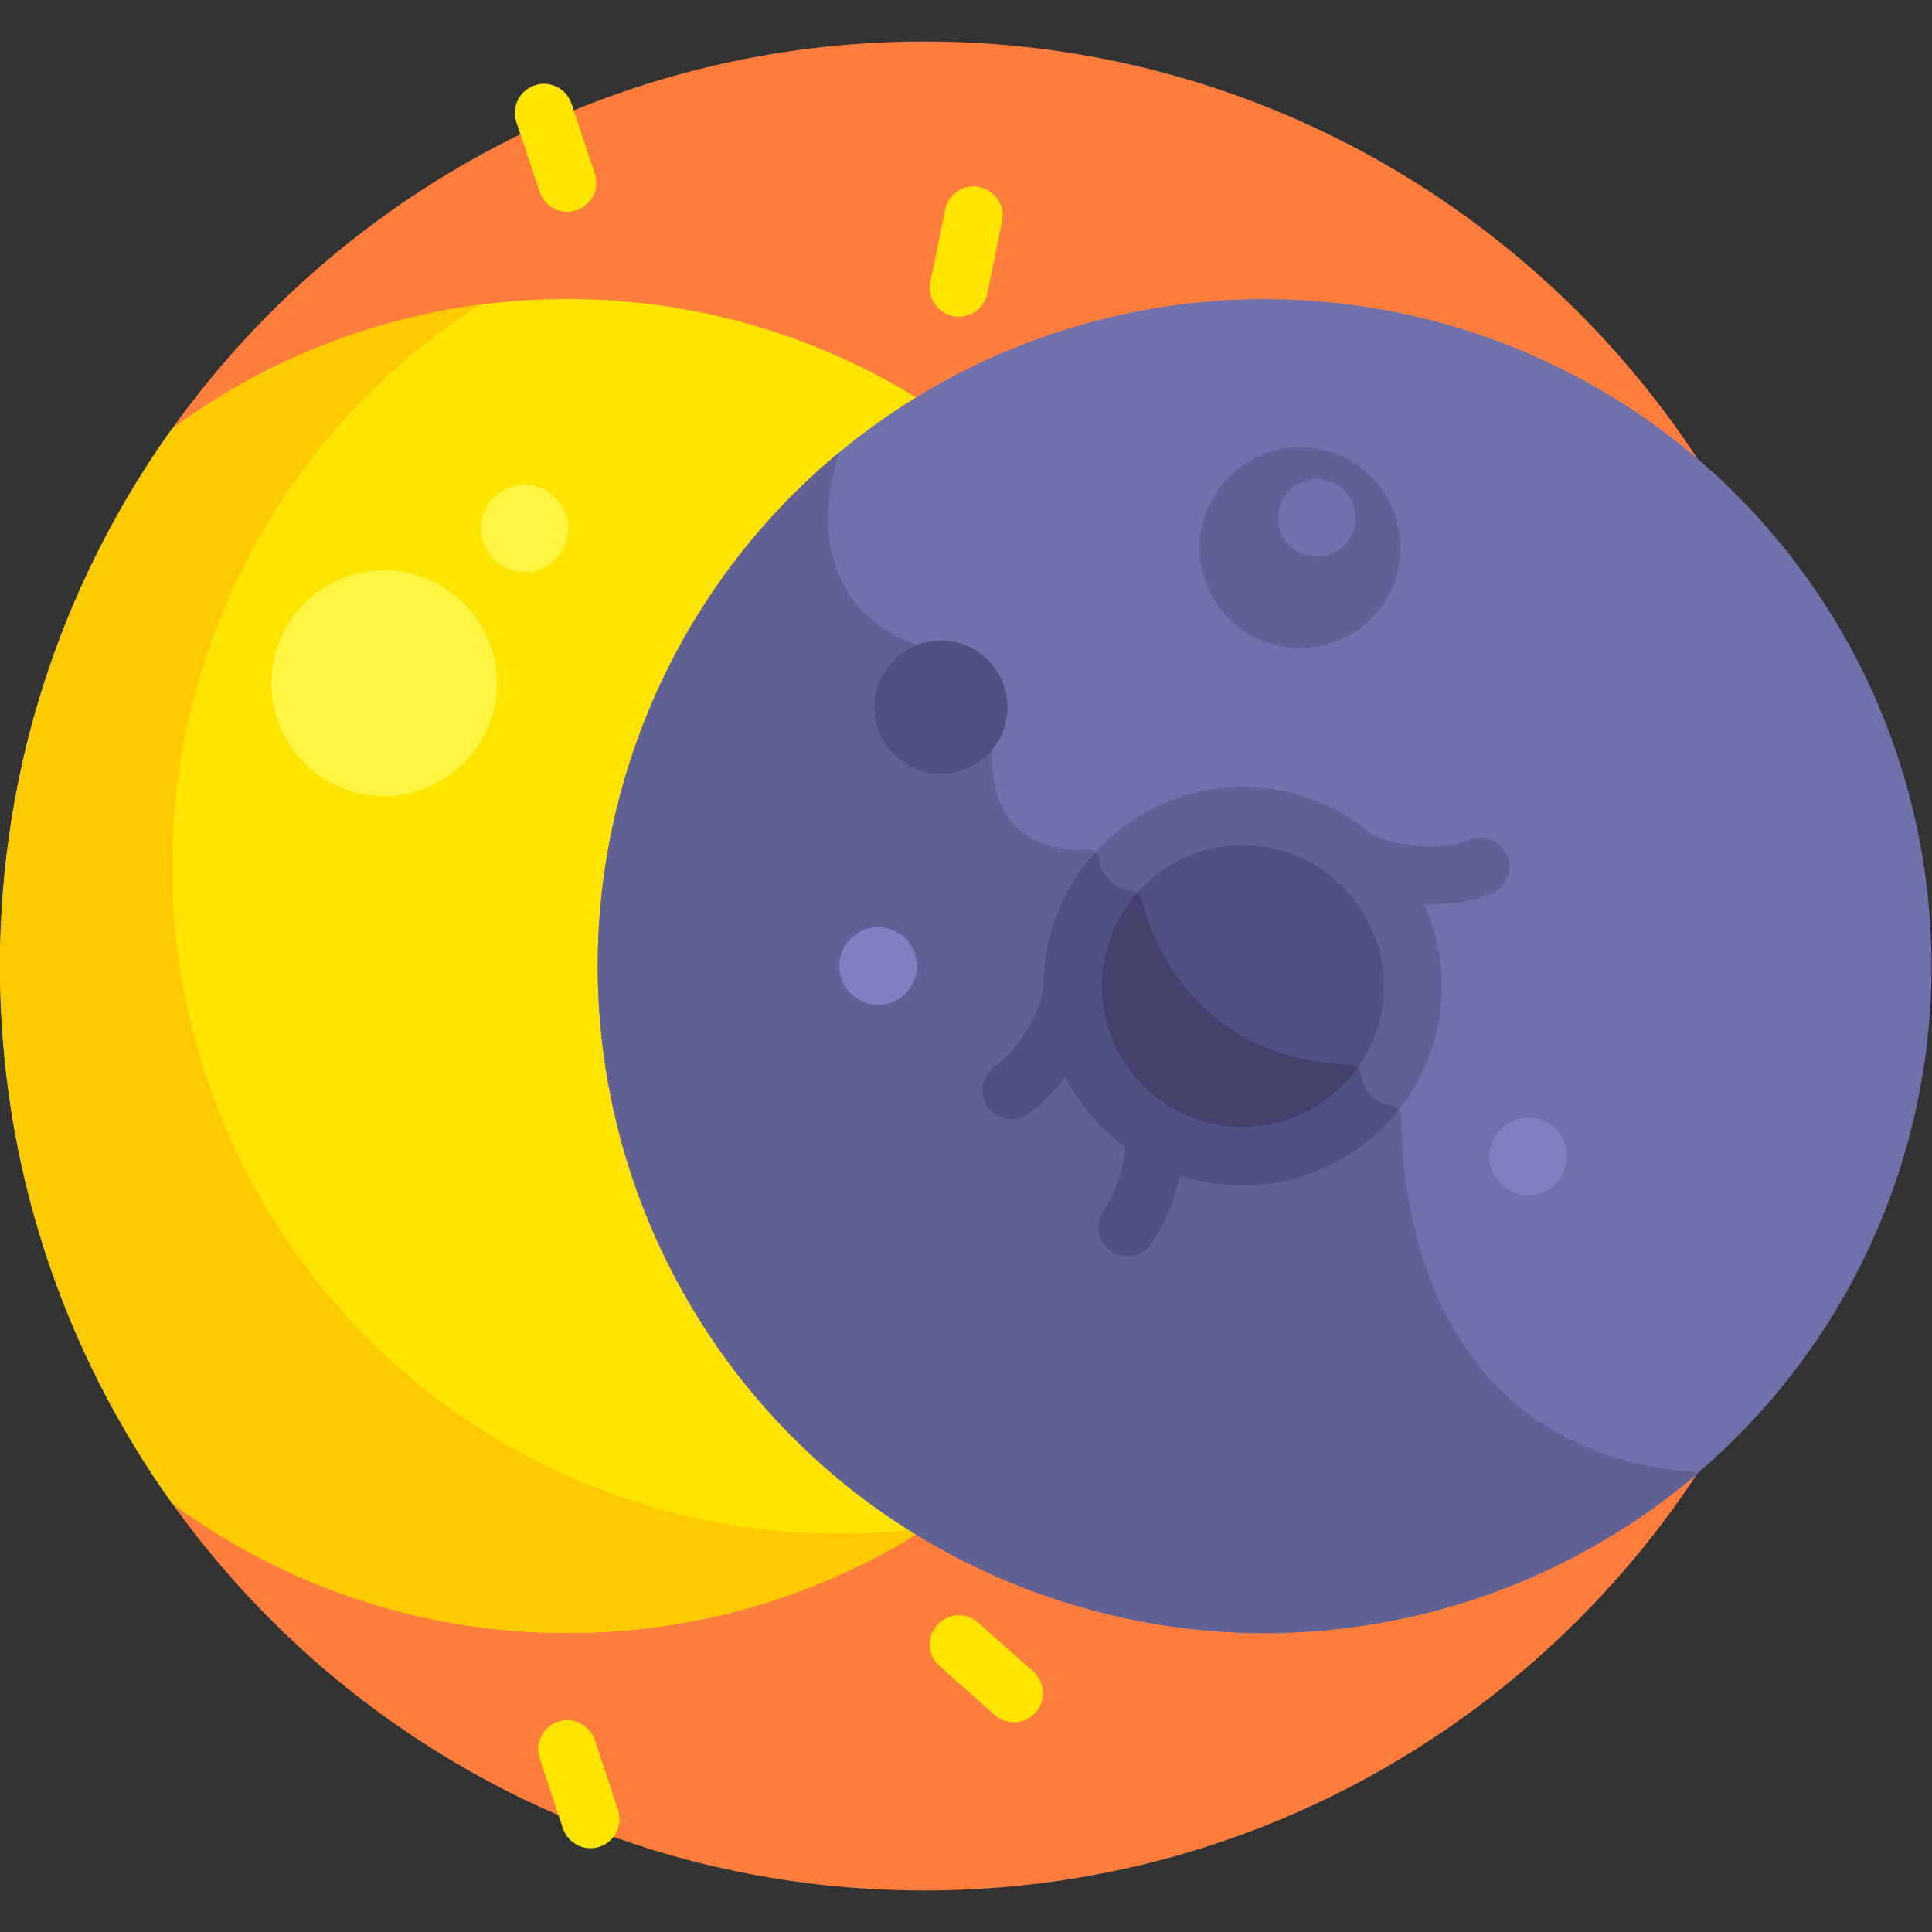 <svg id="Layer_1" enable-background="new 0 0 512 512" height="512" viewBox="0 0 512 512" width="512" xmlns="http://www.w3.org/2000/svg"><rect x="0" y="0" width="512" height="512" fill="#333333" stroke="none"/><g><path d="m245.001 11c-82.191 0-154.922 40.476-199.365 102.577v284.847c44.444 62.101 117.175 102.576 199.365 102.576 135.31 0 245-109.69 245-245s-109.691-245-245-245z" fill="#ff7e3e"/><path d="m244.306 106.293c-27.226-17.129-59.447-27.047-93.989-27.047-39.18 0-75.377 12.757-104.681 34.331-28.724 40.136-45.636 89.303-45.636 142.423s16.912 102.287 45.636 142.423c29.304 21.575 65.5 34.331 104.68 34.331 34.506 0 66.695-9.897 93.903-26.993-71.089-43.14-103.441-132.473-72.526-212.737 14.476-37.583 40.572-67.328 72.613-86.731z" fill="#ffe400"/><path d="m158.896 394.597c-91.095-35.087-136.5-137.378-101.413-228.473 14.088-36.576 39.015-65.776 69.696-85.368-30.256 3.959-58.106 15.565-81.544 32.821-28.723 40.136-45.635 89.303-45.635 142.423s16.912 102.287 45.636 142.424c29.304 21.574 65.5 34.331 104.68 34.331 34.506 0 66.695-9.897 93.903-26.993-.307-.186-.607-.38-.912-.568-27.691 3.318-56.573.125-84.411-10.597z" fill="#fdca00"/><g><ellipse cx="335.198" cy="256" fill="#7070ab" rx="176.755" ry="176.755" transform="matrix(.707 -.707 .707 .707 -82.842 312.002)"/></g><path d="m371.362 295.987c.01-1.504-1.101-2.739-2.585-2.985-6.021-.996-7.639-5.391-8.044-8.262-.204-1.446-1.401-2.545-2.86-2.594-42.133-1.413-53.216-35.035-55.402-43.853-.292-1.179-1.274-2.071-2.479-2.225-6.294-.807-8.167-5.389-8.713-8.403-.27-1.491-1.578-2.539-3.091-2.48-28.703 1.105-25.084-26.698-25.084-26.698l-20.124-27.555c-34.499-12.776-20.885-50.181-20.561-51.056-22.605 18.694-40.869 43.272-52.163 72.594-35.087 91.095 10.317 193.386 101.413 228.473 62.76 24.173 130.831 10.137 178.582-30.719-75.517-5.222-78.989-78.91-78.889-94.237z" fill="#616196"/><g><ellipse cx="329.336" cy="261.349" fill="#515181" rx="45.096" ry="45.096" transform="matrix(.472 -.882 .882 .472 -56.478 428.421)"/></g><path d="m319.058 305.258c16.981 3.975 33.957-2.225 44.564-14.621-1.924-1.776-2.64-4.126-2.89-5.897-.204-1.446-1.401-2.545-2.86-2.594-42.133-1.413-53.216-35.035-55.402-43.853-.292-1.179-1.274-2.071-2.479-2.225-2.747-.352-4.651-1.424-5.971-2.77-4.023 5.058-7.022 11.061-8.593 17.772-5.676 24.251 9.381 48.512 33.631 54.188z" fill="#41416b"/><g><ellipse cx="249.344" cy="187.408" fill="#515181" rx="17.665" ry="17.665" transform="matrix(.912 -.41 .41 .912 -54.922 118.73)"/></g><g><ellipse cx="344.456" cy="145.022" fill="#616196" rx="26.611" ry="26.611" transform="matrix(.198 -.98 .98 .198 134.204 454.013)"/></g><g><g><path d="m294.358 331.527c-3.488-2.439-4.339-7.244-1.901-10.733 4.661-6.668 5.852-15.616 6.147-20.356.264-4.249 3.938-7.487 8.17-7.214 4.249.264 7.479 3.922 7.214 8.17-.483 7.763-2.418 18.963-8.898 28.232-2.445 3.5-7.253 4.333-10.732 1.901z" fill="#515181"/></g></g><g><g><path d="m379.115 239.743c-12.586 0-22.388-4.682-22.954-4.957-3.826-1.866-5.416-6.479-3.551-10.305 1.861-3.818 6.459-5.406 10.278-3.564.285.134 13.83 6.398 26.686 1.622 3.989-1.483 8.426.549 9.909 4.54 1.483 3.99-.55 8.426-4.54 9.909-5.445 2.024-10.854 2.755-15.828 2.755z" fill="#616196"/></g></g><g><g><path d="m262.004 293.713c-2.632-3.345-2.054-8.191 1.291-10.823 12.146-9.557 13.25-21.546 13.258-21.665.277-4.248 3.942-7.481 8.192-7.189 4.248.276 7.466 3.944 7.189 8.192-.05.764-1.422 18.861-19.107 32.776-3.367 2.649-8.209 2.033-10.823-1.291z" fill="#515181"/></g></g><g><path d="m150.315 56.126c-3.227 0-6.234-2.042-7.311-5.272l-6.166-18.498c-1.346-4.038.837-8.403 4.875-9.749 4.037-1.346 8.403.836 9.749 4.875l6.166 18.497c1.346 4.038-.837 8.403-4.875 9.749-.808.27-1.63.398-2.438.398z" fill="#ffe400"/></g><g><path d="m156.481 489.791c-3.227 0-6.234-2.042-7.311-5.272l-6.166-18.497c-1.346-4.038.837-8.403 4.875-9.749 4.037-1.346 8.403.836 9.749 4.875l6.166 18.498c1.346 4.038-.837 8.403-4.875 9.749-.808.268-1.63.396-2.438.396z" fill="#ffe400"/></g><g><path d="m268.694 456.417c-1.818 0-3.643-.639-5.111-1.941l-14.589-12.936c-3.185-2.824-3.477-7.695-.653-10.88s7.694-3.478 10.88-.653l14.589 12.936c3.185 2.824 3.477 7.695.653 10.88-1.522 1.717-3.641 2.594-5.769 2.594z" fill="#ffe400"/></g><g><path d="m254.116 83.936c-.512 0-1.032-.051-1.554-.158-4.17-.854-6.859-4.926-6.005-9.096l3.909-19.102c.853-4.17 4.92-6.861 9.096-6.005 4.17.854 6.859 4.926 6.005 9.096l-3.909 19.102c-.746 3.648-3.957 6.163-7.542 6.163z" fill="#ffe400"/></g><g><g><path d="m404.997 316.732c-5.692 0-10.276-4.651-10.276-10.277 0-6.374 5.817-11.336 12.291-10.081 4.8.99 8.262 5.154 8.262 10.081 0 5.767-4.705 10.277-10.277 10.277z" fill="#8080c1"/></g></g><g><g><path d="m232.702 266.275c-5.719 0-10.276-4.666-10.276-10.277 0-6.499 5.974-11.343 12.281-10.071 4.922.999 8.272 5.284 8.272 10.071 0 5.696-4.631 10.277-10.277 10.277z" fill="#8080c1"/></g></g><g><g><path d="m329.34 314.159c-3.973 0-8.007-.452-12.038-1.396-28.349-6.637-46.015-35.099-39.379-63.449 6.637-28.35 35.096-46.017 63.449-39.379 28.349 6.637 46.014 35.099 39.379 63.449-5.693 24.318-27.446 40.775-51.411 40.775zm-.005-90.203c-16.971 0-32.372 11.651-36.403 28.871-4.699 20.074 7.809 40.228 27.883 44.926 20.075 4.699 40.228-7.81 44.926-27.883 4.699-20.074-7.809-40.228-27.883-44.926-2.853-.667-5.711-.988-8.523-.988zm43.911 47.672h.01z" fill="#616196"/></g></g><path d="m317.301 312.763c4.032.944 8.065 1.396 12.038 1.396 16.249 0 31.474-7.572 41.373-20.024-.466-.584-1.144-1.001-1.935-1.132-6.021-.996-7.639-5.391-8.044-8.262-.098-.696-.43-1.308-.907-1.765-8.543 12.01-23.796 18.339-39.011 14.777-20.074-4.699-32.582-24.853-27.883-44.926 1.46-6.236 4.416-11.736 8.392-16.222-.387-.28-.839-.473-1.333-.536-6.294-.807-8.167-5.389-8.713-8.403-.131-.725-.511-1.342-1.038-1.781-5.851 6.429-10.199 14.381-12.317 23.429-6.636 28.349 11.029 56.812 39.378 63.449z" fill="#515181"/><ellipse cx="101.903" cy="181.106" fill="#fff442" rx="29.913" ry="29.913" transform="matrix(.443 -.896 .896 .443 -105.611 192.135)"/><ellipse cx="138.932" cy="140.013" fill="#fff442" rx="11.558" ry="11.558" transform="matrix(.102 -.995 .995 .102 -14.472 264)"/><g><path d="m352.604 127.665c5.312 2.017 7.983 7.958 5.966 13.269-2.017 5.312-7.958 7.983-13.269 5.966-5.312-2.017-7.983-7.958-5.966-13.27 2.017-5.311 7.958-7.982 13.269-5.965z" fill="#7070ab"/></g></g></svg>